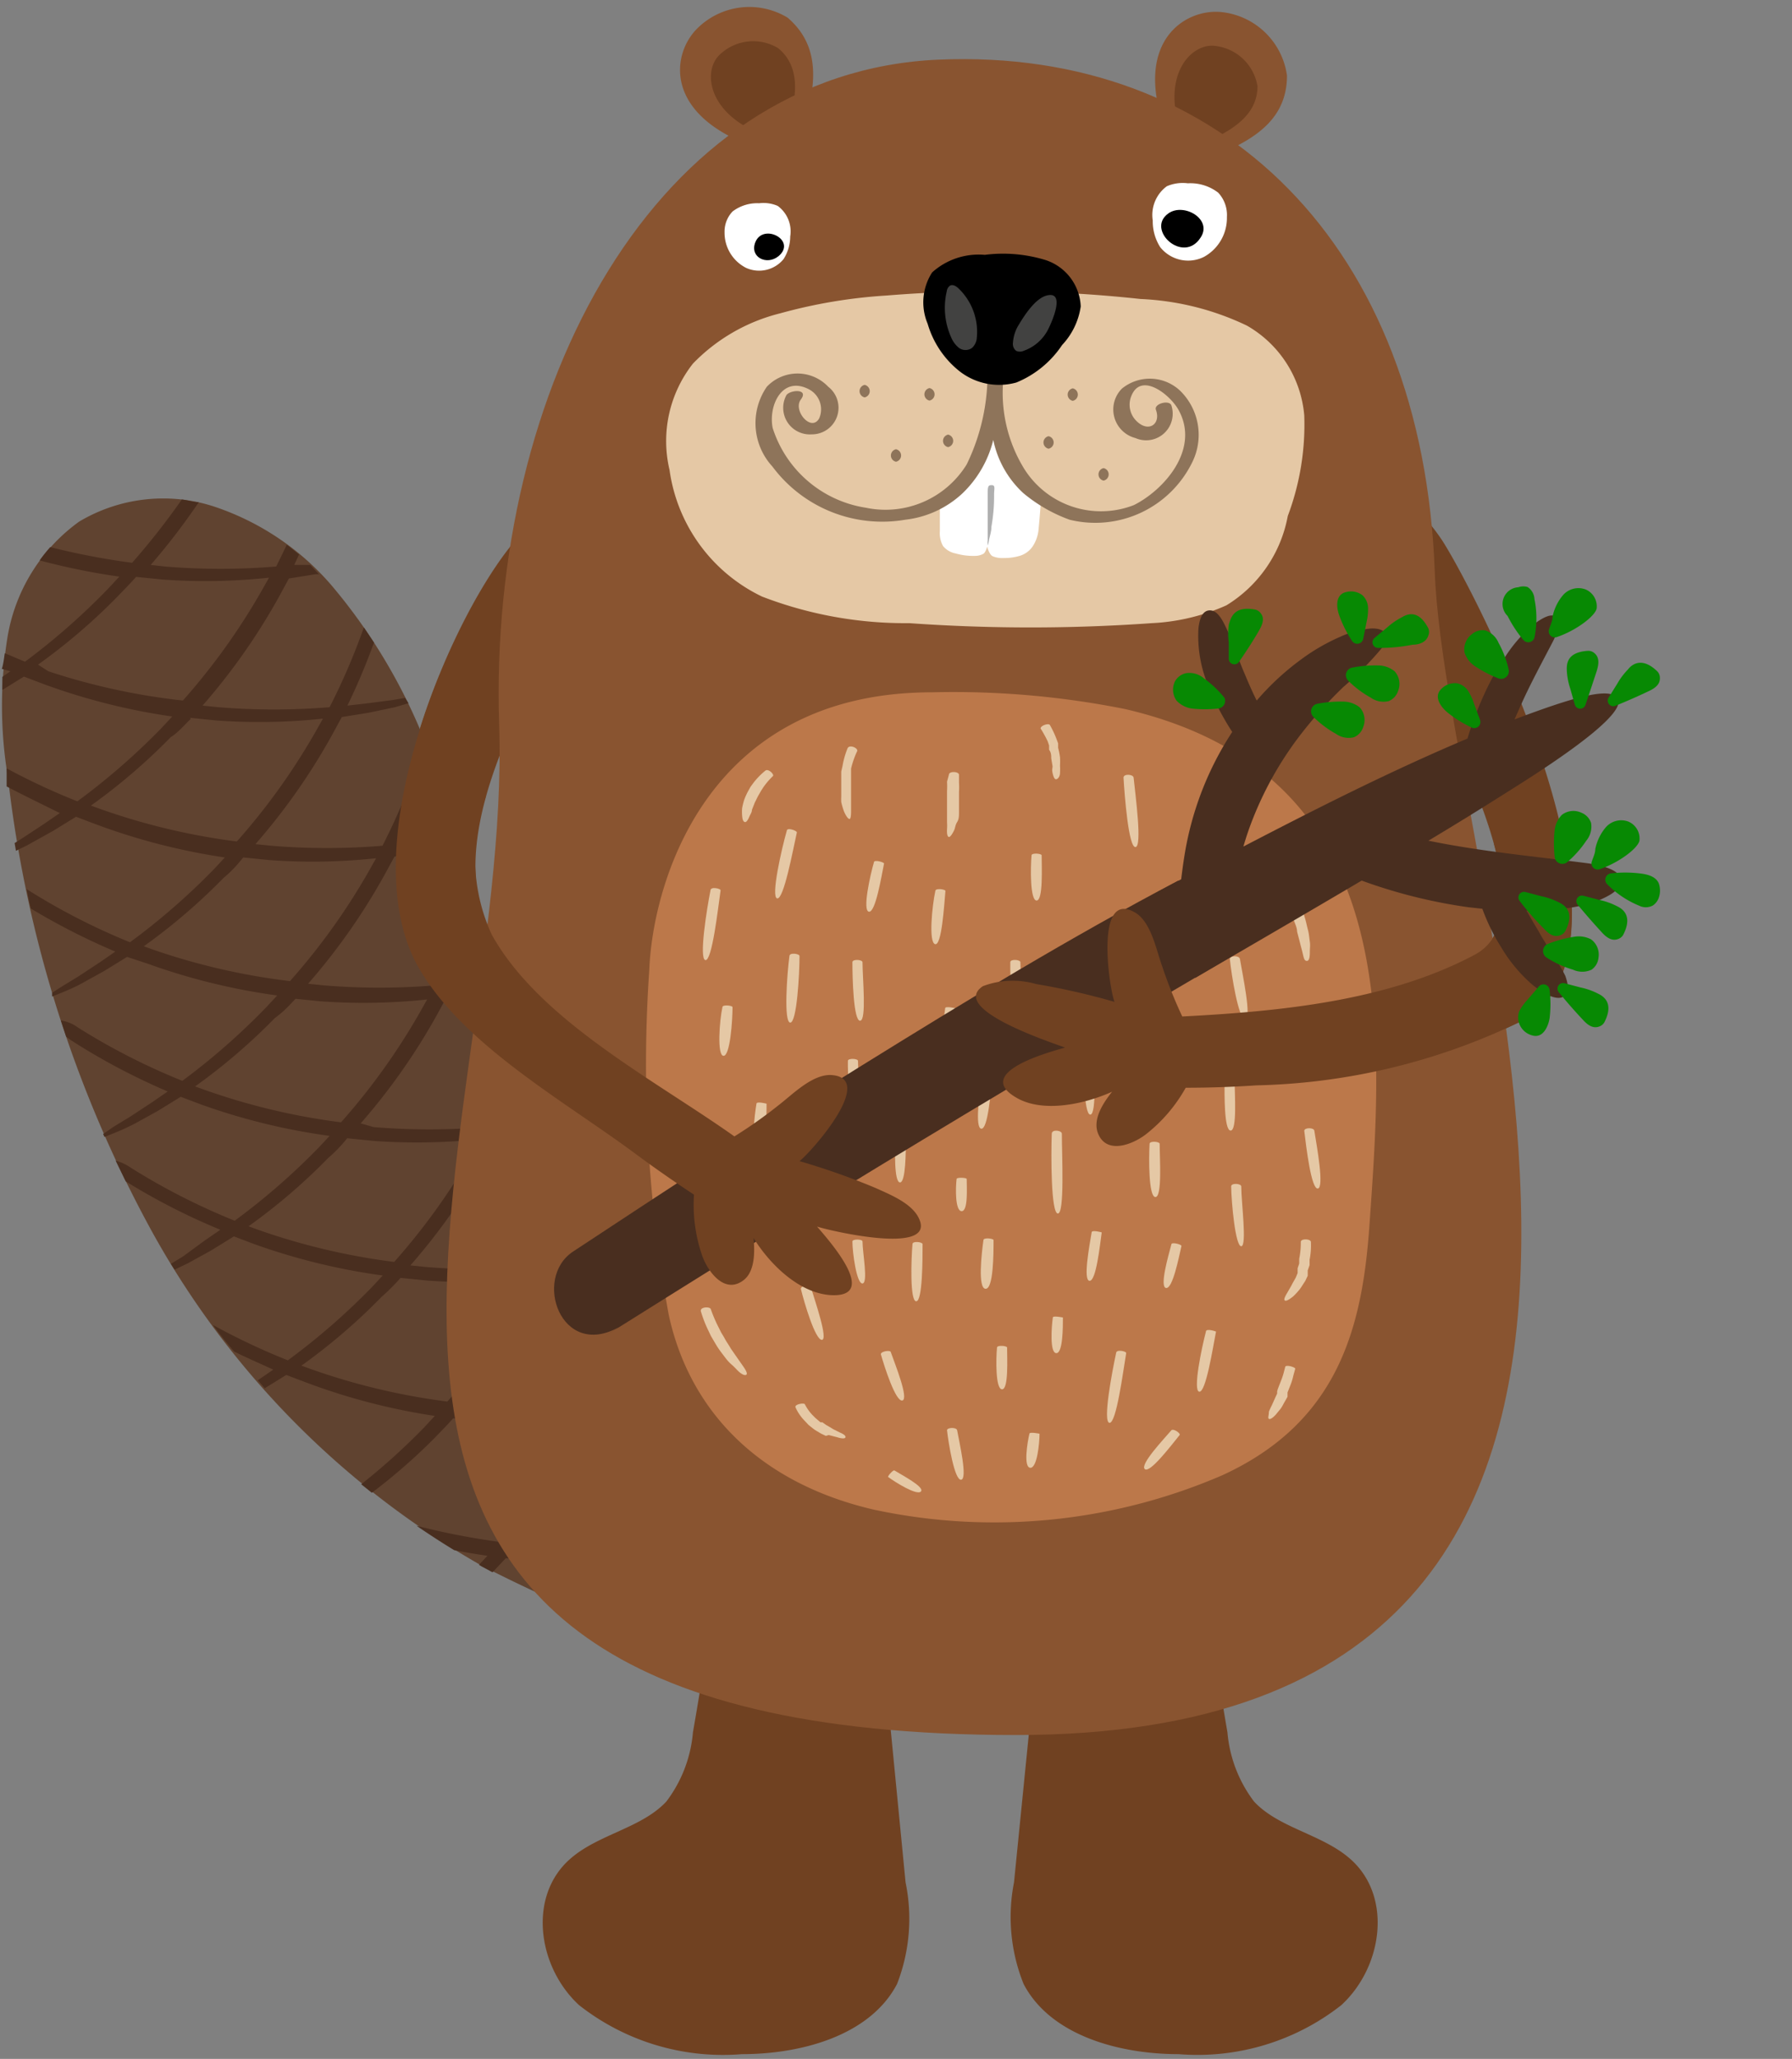 <svg xmlns="http://www.w3.org/2000/svg" viewBox="-0.07 -0.243 67.42 77.422"><rect x="-0.07" y="-0.243" width="67.42" height="77.422" fill="#808080" stroke="none"/><title>Depositphotos_74833975_24</title><g data-name="Layer 2"><g data-name="forest animals"><path d="M27.84 77c2.28 0 4.84-.72 5.84-2.64a6.75 6.75 0 0 0 .32-3.82l-1.47-15.09-5.19.14q-.53 4.67-1.34 9.31a5 5 0 0 1-1 2.6c-.93 1-2.56 1.23-3.61 2.15-1.61 1.4-1.24 4.07.33 5.51A8.76 8.76 0 0 0 27.84 77z" fill="#704121"/><path d="M44.28 77c-2.28 0-4.84-.72-5.84-2.64a6.75 6.75 0 0 1-.36-3.82l1.51-15.09 5.19.14q.53 4.67 1.33 9.31a5 5 0 0 0 1 2.6c.93 1 2.56 1.23 3.61 2.15 1.61 1.4 1.24 4.07-.33 5.51A8.76 8.76 0 0 1 44.28 77z" fill="#704121"/><path d="M20.35 19.19c3.29-1.49 2.63.56.83 4-1.29 2.42-4.76 8.11-2.75 11.72 1.8 3.24 6.17 5.45 9.13 7.59a17.42 17.42 0 0 0 1.67-1.18c.52-.4 1.23-1.15 1.93-1.13C33 40.2 30.48 43 30 43.38a26.54 26.54 0 0 1 2.84 1c.54.24 1.39.58 1.66 1.17.64 1.43-3.46.36-3.83.26.41.47 2.37 2.64.56 2.58-1.21 0-2.33-1.19-2.95-2.15.05.49.06 1.25-.38 1.59-.71.54-1.34-.33-1.55-.92a5.84 5.84 0 0 1-.31-2.3q-1.11-.73-2.18-1.52c-2.74-2-6.62-4.12-8.26-7.16-2.75-5.09 2.53-15.73 4.75-16.74z" fill="#704121"/><path d="M54.19 20.08c-2-3-3.86-1.62-3 .74.95 2.57 7.86 12.89 4.21 14.84-3.27 1.74-7.32 2.13-11 2.32a17.44 17.44 0 0 1-.76-1.9c-.22-.61-.41-1.64-1-2-1.54-.92-1 2.79-.79 3.35a26.56 26.56 0 0 0-2.95-.67 3.17 3.17 0 0 0-2 .08c-1.3.87 2.72 2.16 3.1 2.31-.6.17-3.42.93-1.87 1.86 1 .62 2.6.27 3.64-.2-.31.39-.73 1-.54 1.54.31.84 1.3.45 1.8.07a5.84 5.84 0 0 0 1.51-1.76q1.33 0 2.66-.09a24 24 0 0 0 10-2.43c5.08-2.83-1.69-16.01-3.01-18.06z" fill="#704121"/><path d="M12.37 21.73A10 10 0 0 0 8 18.81a6.18 6.18 0 0 0-5.09.56 6.7 6.7 0 0 0-2.7 4.36A16.24 16.24 0 0 0 .23 29a46.45 46.45 0 0 0 5.38 17 32.55 32.55 0 0 0 12.44 12.63 56.27 56.27 0 0 0 8.25 3.44 3.94 3.94 0 0 0 2.24.33c.74-.19 1.37-1 1-1.72A59.8 59.8 0 0 1 18.9 39c-.78-3-1.32-6.08-2.22-9.05a21.08 21.08 0 0 0-4.31-8.22z" fill="#604330"/><path d="M0 24.91l.32.09-.3.21v.49l.81-.5.74.28a23.79 23.79 0 0 0 4.84 1.22l-.4.43a25.4 25.4 0 0 1-3.17 2.76 25.19 25.19 0 0 1-2.66-1.24v.68c.61.32 1.29.65 2 1l-.58.4-.82.54-.3.19.05.29.41-.2.99-.55.86-.53.74.28A23.79 23.79 0 0 0 8.39 32l-.4.43a25.41 25.41 0 0 1-3.17 2.76 24.64 24.64 0 0 1-3.89-2c.05.24.1.49.16.73a24.78 24.78 0 0 0 3.18 1.62l-.58.4-.82.54-.64.39-.34.22v.14l.4-.16c.19-.08.43-.18.69-.32l.87-.48.86-.53.79.26a23.8 23.8 0 0 0 4.86 1.19l-.4.43a25.41 25.41 0 0 1-3.17 2.78 24.63 24.63 0 0 1-3.92-2 1.44 1.44 0 0 0-.65-.27l.2.61.16.12a24.47 24.47 0 0 0 3.66 1.94l-.58.4-.82.54-.64.39-.39.27.05.11.45-.18c.19-.08.42-.18.69-.32l.87-.48.86-.53.74.28a23.79 23.79 0 0 0 4.86 1.19l-.4.43a25.42 25.42 0 0 1-3.17 2.76 24.62 24.62 0 0 1-3.92-2 1.82 1.82 0 0 0-.56-.26l.38.78A24.51 24.51 0 0 0 8.22 46l-.58.4-.82.6-.46.28.14.22.5-.24.87-.48.86-.53.74.28a23.81 23.81 0 0 0 4.86 1.19l-.4.43a25.41 25.41 0 0 1-3.17 2.76 25.19 25.19 0 0 1-2.82-1.33q.39.53.8 1c.46.23 1 .46 1.47.68l-.58.4.26.3.81-.5.74.28A23.8 23.8 0 0 0 16.29 53l-.4.43a24.43 24.43 0 0 1-2.37 2.14l.4.32a22.05 22.05 0 0 0 2.37-2.07c.23-.24.47-.48.69-.73l1 .1a22.51 22.51 0 0 0 4-.07l-.18.32a24.43 24.43 0 0 1-3.06 4.3 26.84 26.84 0 0 1-3.14-.61q.7.48 1.42.92c.42.08.84.15 1.25.21l-.32.34.1.06.41.22.5-.53 1 .1a22.58 22.58 0 0 0 5.68-.31l1-.21c.29-.07.53-.15.73-.21l-.14-.21-.69.11-1 .13a26.88 26.88 0 0 1-5.58.14l-.59-.06a23.55 23.55 0 0 0 2.88-4.1l.37-.68 1-.16.67-.15-.18-.32-.56.08-.71.08c.23-.48.44-.94.62-1.4l-.33-.67c-.26.67-.58 1.39-1 2.12a25.56 25.56 0 0 1-4.19 0l-.59-.06a23.56 23.56 0 0 0 2.88-4.1l.37-.68 1-.16h.14l-.15-.37h-.05l-.71.08c.15-.31.29-.62.42-.92l-.3-.74c-.23.55-.49 1.13-.8 1.72a25.57 25.57 0 0 1-4.19 0l-.59-.06a23.55 23.55 0 0 0 2.88-4.1l.37-.68 1-.16h.15l-.12-.37h-.09l-.71.08c.18-.37.35-.74.5-1.1l-.25-.87c-.26.64-.56 1.33-.92 2a25.57 25.57 0 0 1-4.19 0L13.5 42a23.57 23.57 0 0 0 2.88-4.1l.37-.68 1-.16.67-.14-.08-.34-.65.09-.71.08c.36-.75.67-1.47.91-2.14l-.23-1a24.25 24.25 0 0 1-1.36 3.2 25.57 25.57 0 0 1-4.19 0l-.59-.06a23.55 23.55 0 0 0 2.88-4.1l.37-.68 1-.16 1-.21.38-.11-.07-.27-.38.06-1 .13-.71.08a24.08 24.08 0 0 0 1.22-3c-.1-.28-.2-.56-.31-.83a23.78 23.78 0 0 1-1.58 3.9 25.56 25.56 0 0 1-4.19 0l-.59-.06a23.56 23.56 0 0 0 2.88-4.1l.37-.68 1-.16 1-.21.51-.15-.13-.2-.46.08-1 .13-.71.08a24.25 24.25 0 0 0 1-2.37l-.38-.57a24.34 24.34 0 0 1-1.29 3 25.57 25.57 0 0 1-4.19 0l-.59-.06a23.56 23.56 0 0 0 2.88-4.1l.37-.68 1-.16h.13L11.6 21H11l.18-.39-.46-.37q-.19.4-.4.82a25.56 25.56 0 0 1-4.19 0L5.6 21a25.24 25.24 0 0 0 1.81-2.36c-.21 0-.43-.08-.64-.1a26.7 26.7 0 0 1-1.87 2.38 26.88 26.88 0 0 1-3.08-.59 6.11 6.11 0 0 0-.4.5 25.42 25.42 0 0 0 3 .61l-.4.43a25.41 25.41 0 0 1-3.15 2.77l-.76-.32c-.03.2-.05.39-.11.59zm15 22.9l1 .1a22.5 22.5 0 0 0 4-.07l-.18.32a24.43 24.43 0 0 1-3.06 4.3 24.71 24.71 0 0 1-5.13-1.22l-.36-.13a22.39 22.39 0 0 0 3-2.57c.27-.24.51-.48.73-.73zm-2-5.25l1 .1a22.51 22.51 0 0 0 4-.07l-.18.32a24.43 24.43 0 0 1-3.06 4.3A24.7 24.7 0 0 1 9.64 46l-.36-.13a22.38 22.38 0 0 0 3-2.57c.29-.25.52-.5.72-.75zm-2-5.25l1 .1a22.5 22.5 0 0 0 4-.07l-.18.32a24.43 24.43 0 0 1-3.06 4.3 24.71 24.71 0 0 1-5.13-1.22l-.36-.13a22.39 22.39 0 0 0 3-2.57c.33-.24.56-.49.79-.74zM9.08 32l1 .1a22.51 22.51 0 0 0 4-.07l-.18.32a24.43 24.43 0 0 1-3.06 4.3 24.69 24.69 0 0 1-5.14-1.18l-.36-.13a22.39 22.39 0 0 0 3-2.57c.28-.23.51-.48.74-.77zm-2-5.25l1 .1a22.5 22.5 0 0 0 4-.07l-.18.32a24.44 24.44 0 0 1-3.06 4.3 24.71 24.71 0 0 1-5.13-1.22l-.36-.13a22.38 22.38 0 0 0 3-2.57c.3-.19.53-.48.76-.69zm-5.72-2a22.38 22.38 0 0 0 3-2.57c.23-.24.47-.48.69-.73l1 .1a22.52 22.52 0 0 0 4-.07l-.18.32a24.44 24.44 0 0 1-3.06 4.3A24.7 24.7 0 0 1 1.75 25z" fill="#492e1f"/><path d="M43.72 4.51c-1.11-3.23.81-4.43 2.15-4.3a2.78 2.78 0 0 1 2.48 2.39c0 2-1.82 2.6-3 3.18-.99.49-1.27-.21-1.63-1.27z" fill="#895430"/><path d="M44.35 4.69c-.72-2.11.38-3.29 1.26-3.21A1.82 1.82 0 0 1 47.24 3c0 1.29-1.35 1.81-2.1 2.19a5.36 5.36 0 0 0-.79-.5z" fill="#704121"/><path d="M28.14 5.22C24.93 4 25.2 1.8 26.15.84a2.78 2.78 0 0 1 3.41-.42c1.5 1.28.87 3.06.59 4.32-.24 1.1-.96.87-2.01.48z" fill="#895430"/><path d="M28.68 4.84c-2.1-.77-2.32-2.37-1.7-3a1.82 1.82 0 0 1 2.23-.27c1 .83.56 2.19.37 3a5.36 5.36 0 0 0-.9.27z" fill="#704121"/><path d="M38.16 65c-31.3 0-18.92-21.9-19.45-38-.41-12.67 5.87-24.54 16.53-25s18.22 7 18.67 19.26C54.34 32.9 67.35 65 38.16 65z" fill="#895430"/><path d="M46.09 7.92a1.23 1.23 0 0 0-.33-.92 1.72 1.72 0 0 0-1.14-.35 1.51 1.51 0 0 0-.79.11 1.34 1.34 0 0 0-.53 1.29 1.8 1.8 0 0 0 .28 1 1.34 1.34 0 0 0 1.64.37 1.67 1.67 0 0 0 .87-1.5z" fill="#fff"/><path d="M27.19 8.5a1.1 1.1 0 0 1 .3-.79 1.53 1.53 0 0 1 1-.31 1.35 1.35 0 0 1 .7.1 1.19 1.19 0 0 1 .47 1.15 1.6 1.6 0 0 1-.25.85 1.19 1.19 0 0 1-1.41.33 1.48 1.48 0 0 1-.81-1.33z" fill="#fff"/><path d="M43.89 7.78c-.87.61.56 1.93 1.21.91.46-.69-.63-1.32-1.21-.91z"/><path d="M28.35 8.86c-.23.57.43.89.87.53.7-.59-.57-1.26-.87-.53z"/><path d="M24.36 36.2a52 52 0 0 0 .73 13c.78 3.6 3.39 6.33 7.74 7.33a21.64 21.64 0 0 0 13.09-1.3c4.36-2 5.26-5.55 5.53-9.37.51-7.25 1.32-17-9.19-19.44a32.81 32.81 0 0 0-7.26-.63c-8.63 0-10.52 7.37-10.64 10.41z" fill="#bc784a"/><path d="M31.82 27.89c.08-.15.4 0 .36.11a3.28 3.28 0 0 0-.23.66v1.56c0 .1 0 .31-.05.33s-.14-.1-.22-.29a2.8 2.8 0 0 1-.1-.34 1.88 1.88 0 0 1 0-.2v-.95l.05-.22a3.13 3.13 0 0 1 .19-.66z" fill="#e5c8a5"/><path d="M35.63 28.89c0-.14.37-.13.38 0v.29a2.66 2.66 0 0 1 0 .36v.76c0 .13 0 .26-.07.37s-.07.21-.11.3-.14.27-.2.26-.08-.13-.07-.3 0-.19 0-.3V29.5a3 3 0 0 0 0-.35z" fill="#e5c8a5"/><path d="M39.08 27.15c0-.11.3-.21.35-.13a3.69 3.69 0 0 1 .25.53l.06.16v.17a2.83 2.83 0 0 1 .07.35 2.92 2.92 0 0 1 0 .32 1.89 1.89 0 0 1 0 .27c0 .15-.09.24-.15.24s-.1-.1-.13-.24 0-.16 0-.25l-.05-.3c0-.1 0-.21-.08-.32v-.16l-.05-.15a4.62 4.62 0 0 0-.27-.49z" fill="#e5c8a5"/><path d="M38.74 31.92c0-.1.38-.07.38 0 0 .45.06 1.7-.19 1.7s-.23-1.25-.19-1.7z" fill="#e5c8a5"/><path d="M42.2 29c0-.16.37-.13.38 0 .07.69.33 2.59.07 2.61s-.41-1.93-.45-2.61z" fill="#e5c8a5"/><path d="M45.59 30.07c0-.11.31-.21.35-.13a2.34 2.34 0 0 1 .21.54v.7a2.32 2.32 0 0 1-.06.32 1.76 1.76 0 0 1-.1.25c-.09.14-.16.21-.22.19s-.07-.12-.05-.26 0-.15 0-.24v-.9a2.48 2.48 0 0 0-.13-.47z" fill="#e5c8a5"/><path d="M43.91 33.6c0-.12.39-.07.38 0 0 .54 0 2-.29 2s-.16-1.46-.09-2z" fill="#e5c8a5"/><path d="M35.12 33.26c0-.12.39-.06.38 0-.05.55-.14 2.07-.39 2s-.11-1.45.01-2z" fill="#e5c8a5"/><path d="M32.81 32.18c0-.11.39 0 .38.05-.1.49-.32 1.85-.57 1.81s.05-1.38.19-1.86z" fill="#e5c8a5"/><path d="M28.72 28.74c.11-.1.35.14.29.2a2.8 2.8 0 0 0-.36.42l-.09.14-.08.14c-.06.1-.1.2-.15.29l-.11.28c0 .09-.06.17-.09.24s-.1.23-.17.22-.1-.1-.11-.25a1.74 1.74 0 0 1 0-.27 2.57 2.57 0 0 1 .08-.32 2.44 2.44 0 0 1 .15-.33l.09-.16.11-.15a2.72 2.72 0 0 1 .44-.45z" fill="#e5c8a5"/><path d="M29.53 31c0-.15.4 0 .38.06-.15.67-.49 2.52-.74 2.48s.17-1.88.36-2.54z" fill="#e5c8a5"/><path d="M26.66 33.24c0-.16.4-.07.38 0-.1.71-.32 2.65-.57 2.62s.05-1.92.19-2.62z" fill="#e5c8a5"/><path d="M29.63 35.71c0-.15.39-.09.38 0 0 .67-.1 2.51-.35 2.5s-.12-1.83-.03-2.5z" fill="#e5c8a5"/><path d="M32 35.94c0-.13.38-.1.38 0 0 .59.16 2.19-.09 2.2s-.29-1.61-.29-2.2z" fill="#e5c8a5"/><path d="M37.94 35.94c0-.13.38-.1.38 0 0 .57.17 2.15-.08 2.16s-.31-1.58-.3-2.16z" fill="#e5c8a5"/><path d="M41.43 34.55c0-.1.36-.13.37-.07.11.44.49 1.65.24 1.69s-.54-1.17-.61-1.62z" fill="#e5c8a5"/><path d="M35.49 37.67c0-.09.39 0 .38 0 0 .42 0 1.57-.29 1.56s-.15-1.14-.09-1.56z" fill="#e5c8a5"/><path d="M48.19 33.17c-.07-.16.3-.23.36-.12a8 8 0 0 1 .32.74l.08.23.07.24c.05.16.08.32.12.47s.05.31.07.44 0 .26 0 .37 0 .35-.11.35-.12-.13-.17-.33-.06-.22-.09-.35l-.11-.42c0-.15-.08-.3-.13-.45l-.07-.23-.08-.22c-.08-.28-.19-.54-.26-.72z" fill="#e5c8a5"/><path d="M46.2 35.82c0-.14.36-.14.38 0 .1.6.45 2.23.2 2.26s-.52-1.66-.58-2.26z" fill="#e5c8a5"/><path d="M49 38.21c0-.12.38-.09.38 0 0 .51.12 1.93-.14 1.93S49 38.73 49 38.21z" fill="#e5c8a5"/><path d="M43.14 37.53c0-.13.38-.11.38 0 0 .59.22 2.19 0 2.2s-.38-1.61-.38-2.2z" fill="#e5c8a5"/><path d="M40.71 39.16c0-.15.38-.11.38 0 0 .67.11 2.51-.14 2.51s-.26-1.84-.24-2.51z" fill="#e5c8a5"/><path d="M46 40.39c0-.11.38-.08.38 0 0 .5.1 1.88-.15 1.88S46 40.9 46 40.39z" fill="#e5c8a5"/><path d="M36.88 40.33c0-.11.39 0 .38 0-.06.5-.16 1.89-.41 1.87s-.07-1.37.03-1.87z" fill="#e5c8a5"/><path d="M31.83 39.65c0-.11.38-.09.38 0 0 .47.17 1.74-.08 1.76s-.31-1.29-.3-1.76z" fill="#e5c8a5"/><path d="M27.11 37.63c0-.11.39-.06.38 0 0 .49-.09 1.84-.34 1.83s-.15-1.34-.04-1.83z" fill="#e5c8a5"/><path d="M25 41.73c0-.13.36-.13.38 0 .1.58.43 2.14.18 2.17s-.46-1.59-.56-2.17z" fill="#e5c8a5"/><path d="M28.39 41.26c0-.1.39 0 .38 0 0 .43 0 1.62-.3 1.6s-.15-1.17-.08-1.6z" fill="#e5c8a5"/><path d="M33.63 42.61c0-.1.38-.06.38 0 0 .43 0 1.61-.22 1.61s-.2-1.22-.16-1.61z" fill="#e5c8a5"/><path d="M30 42.8c0-.15.38-.12.38 0 0 .67.23 2.51 0 2.52s-.33-1.85-.38-2.52z" fill="#e5c8a5"/><path d="M26.81 45.38c0-.13.34-.17.37-.08.18.57.75 2.13.5 2.18s-.68-1.48-.87-2.1z" fill="#e5c8a5"/><path d="M26.3 49.07c-.05-.17.33-.19.37-.09a5.46 5.46 0 0 0 .29.68l.1.2.12.2c.07.14.17.27.24.4l.25.36.21.3c.12.17.18.29.13.33s-.18 0-.36-.19-.18-.17-.28-.27-.19-.23-.29-.36-.19-.27-.27-.41l-.13-.22-.1-.21a4.63 4.63 0 0 1-.28-.72z" fill="#e5c8a5"/><path d="M30.06 48.22c0-.12.35-.16.37-.08.16.53.67 2 .42 2s-.66-1.39-.79-1.92z" fill="#e5c8a5"/><path d="M32 46.44c0-.1.38-.09.38 0 0 .42.22 1.56 0 1.58S32 46.86 32 46.44z" fill="#e5c8a5"/><path d="M35.92 44.09c0-.07.38-.05.38 0 0 .32.06 1.21-.19 1.21s-.23-.89-.19-1.21z" fill="#e5c8a5"/><path d="M39.5 42.39c0-.18.38-.13.38 0 0 .81.11 3-.15 3s-.26-2.18-.23-3z" fill="#e5c8a5"/><path d="M43.18 42.77c0-.12.38-.09.38 0 0 .54.1 2-.16 2s-.25-1.46-.22-2z" fill="#e5c8a5"/><path d="M49 42.28c0-.13.37-.13.38 0 .09.57.38 2.14.13 2.17s-.44-1.59-.51-2.17z" fill="#e5c8a5"/><path d="M46.25 44.37c0-.14.38-.11.38 0 0 .6.22 2.24 0 2.25s-.37-1.62-.38-2.25z" fill="#e5c8a5"/><path d="M48.87 46.46c0-.14.38-.12.38 0a2.75 2.75 0 0 1-.05.67v.2l-.07.2v.2l-.09.19-.11.17a1.8 1.8 0 0 1-.11.16 2.8 2.8 0 0 1-.23.25c-.16.13-.27.19-.32.16s0-.14.09-.29l.15-.26s.05-.1.08-.15l.09-.16.07-.17v-.18l.06-.18v-.18a3 3 0 0 0 .06-.63z" fill="#e5c8a5"/><path d="M44 46.55c0-.1.39 0 .38.06-.1.43-.33 1.62-.58 1.58s.08-1.19.2-1.64z" fill="#e5c8a5"/><path d="M41 46.1c0-.11.39 0 .38 0-.07.49-.21 1.84-.46 1.82s0-1.33.08-1.82z" fill="#e5c8a5"/><path d="M36.93 46.39c0-.11.39-.06.38 0 0 .49 0 1.84-.3 1.83s-.15-1.34-.08-1.83z" fill="#e5c8a5"/><path d="M34.26 46.54c0-.13.38-.08.38 0 0 .57 0 2.15-.24 2.15s-.19-1.57-.14-2.15z" fill="#e5c8a5"/><path d="M33.07 50.68c0-.11.34-.16.37-.09.17.48.69 1.77.44 1.83s-.67-1.25-.81-1.74z" fill="#e5c8a5"/><path d="M29.86 52.68c-.05-.12.32-.18.35-.12a1.7 1.7 0 0 0 .29.41l.11.11.13.11.06.05h.07l.14.1.14.08.13.08.24.12c.14.06.23.12.22.18s-.13.06-.32 0l-.31-.08-.11.03-.17-.08-.17-.1-.08-.05-.08-.06-.15-.12-.13-.14a1.75 1.75 0 0 1-.36-.52z" fill="#e5c8a5"/><path d="M37.44 50.43c0-.1.38-.07.38 0 0 .42.06 1.57-.19 1.57s-.23-1.15-.19-1.57z" fill="#e5c8a5"/><path d="M41.92 50.64c0-.16.4-.07.38 0-.12.71-.37 2.65-.63 2.62s.1-1.92.25-2.62z" fill="#e5c8a5"/><path d="M38.66 53.67c0-.08.39 0 .38 0 0 .35-.09 1.3-.35 1.28s-.11-.95-.03-1.28z" fill="#e5c8a5"/><path d="M35.56 53.54c0-.11.36-.12.38 0 .09.49.4 1.83.15 1.86s-.48-1.4-.53-1.86z" fill="#e5c8a5"/><path d="M33.35 55.3c-.06 0 .18-.28.23-.25.29.18 1.14.62 1 .79s-.96-.34-1.23-.54z" fill="#e5c8a5"/><path d="M45.3 49.83c0-.14.4 0 .38 0-.12.61-.38 2.29-.63 2.26s.09-1.65.25-2.26z" fill="#e5c8a5"/><path d="M48.28 51.17c0-.12.4 0 .38.06l-.07.25a2.31 2.31 0 0 1-.09.31l-.13.33v.16l-.09.16c-.06.1-.11.21-.17.29l-.18.22c-.11.12-.21.19-.26.16s0-.13 0-.27a2.51 2.51 0 0 1 .11-.24l.13-.29.07-.15v-.08L48 52l.12-.31a2.65 2.65 0 0 0 .1-.29z" fill="#e5c8a5"/><path d="M44 53.54c.08-.08.36.12.31.18C44 54.1 43.19 55.17 43 55s.69-1.1 1-1.46z" fill="#e5c8a5"/><path d="M39.54 49.3c0-.08.38 0 .38 0 0 .36 0 1.35-.25 1.34s-.18-.98-.13-1.34z" fill="#e5c8a5"/><path d="M48.38 19.16a9.76 9.76 0 0 0 .62-3.78A4.31 4.31 0 0 0 46.84 12a10.3 10.3 0 0 0-4-1 50.8 50.8 0 0 0-9.56-.13 19.43 19.43 0 0 0-4 .67A6.87 6.87 0 0 0 26 13.43a4.71 4.71 0 0 0-.88 4 6.23 6.23 0 0 0 3.48 4.76 15 15 0 0 0 5.54 1 64.69 64.69 0 0 0 9.12 0 7.76 7.76 0 0 0 2.81-.67 5 5 0 0 0 2.31-3.36z" fill="#e5c8a5"/><path d="M36.62 20.66a.65.65 0 0 0 .31-.08c.09-.06.14-.27.14-.27s.07.29.2.36a.92.92 0 0 0 .43.07 2 2 0 0 0 .59-.08.9.9 0 0 0 .48-.34 1.37 1.37 0 0 0 .23-.62q.06-.61.1-1.23C38.13 18.08 38 16 37.29 16s-.87 2.2-2 2.56v1.17a1 1 0 0 0 .12.56.81.81 0 0 0 .48.28 2.38 2.38 0 0 0 .73.09z" fill="#fff"/><path d="M37.24 18c.15 0 .09.14.09.36a6.48 6.48 0 0 1-.1 1.2c0 .2-.07.38-.09.5a1.08 1.08 0 0 1-.05.21 1.09 1.09 0 0 1 0-.21v-1.7c0-.31.01-.36.15-.36z" fill="#afafaf"/><path d="M44.34 14.46a1.66 1.66 0 0 0-2.2-.09 1.11 1.11 0 0 0 .51 1.86A1 1 0 0 0 44 15c-.08-.22-.67-.06-.58.17.19.52-.26.86-.71.44a.86.86 0 0 1-.2-1c.38-.86 1.46 0 1.77.58.8 1.48-.57 3-1.69 3.56a3.41 3.41 0 0 1-4.19-1.47 5.44 5.44 0 0 1-.74-3v-.64c0-.21 0-.7.07-1s-.44-.16-.57 0a.22.22 0 0 0-.14.2 7.75 7.75 0 0 1-.72 4.38 3.59 3.59 0 0 1-3.79 1.63 4.38 4.38 0 0 1-3.51-3c-.17-.84.36-2 1.39-1.44a.85.85 0 0 1 .36 1.08c-.3.53-1-.3-.69-.71s-.38-.37-.54-.17a1 1 0 0 0 .94 1.48 1 1 0 0 0 .63-1.79 1.59 1.59 0 0 0-2.31 0 2.41 2.41 0 0 0 .21 3 5.15 5.15 0 0 0 5 2 3.77 3.77 0 0 0 2.16-1 4.16 4.16 0 0 0 1.15-2 3.73 3.73 0 0 0 1.13 2 5.8 5.8 0 0 0 1.74 1 4.06 4.06 0 0 0 4.62-2.17 2.32 2.32 0 0 0-.45-2.67z" fill="#8e745a"/><path d="M34.83 11.93a3.54 3.54 0 0 0 1.23 1.81 2.42 2.42 0 0 0 2.11.4 3.8 3.8 0 0 0 1.72-1.41 2.67 2.67 0 0 0 .7-1.45 1.92 1.92 0 0 0-1.31-1.74 5.45 5.45 0 0 0-2.3-.2A2.62 2.62 0 0 0 35 10a2.07 2.07 0 0 0-.17 1.93z"/><path d="M36.68 12.46a2.26 2.26 0 0 0-.68-1.85c-.09-.09-.22-.17-.33-.11a.3.3 0 0 0-.12.21 2.71 2.71 0 0 0 .16 1.72 1 1 0 0 0 .3.41.42.42 0 0 0 .49 0 .57.57 0 0 0 .18-.38z" fill="#424241"/><path d="M38.24 12a1.45 1.45 0 0 0-.2.65.33.33 0 0 0 .12.3.35.35 0 0 0 .28 0 1.64 1.64 0 0 0 .94-.84c.19-.39.54-1.27.06-1.26s-.93.7-1.2 1.15z" fill="#424241"/><path d="M34.9 14.82a.24.24 0 0 0 0-.47.24.24 0 0 0 0 .47z" fill="#8e745a"/><path d="M33.64 17.12a.24.24 0 0 0 0-.47.24.24 0 0 0 0 .47z" fill="#8e745a"/><path d="M35.6 16.57a.24.24 0 0 0 0-.47.24.24 0 0 0 0 .47z" fill="#8e745a"/><path d="M32.46 14.7a.24.24 0 0 0 0-.47.24.24 0 0 0 0 .47z" fill="#8e745a"/><path d="M40.29 14.83a.24.24 0 0 0 0-.47.24.24 0 0 0 0 .47z" fill="#8e745a"/><path d="M39.38 16.63a.24.24 0 0 0 0-.47.24.24 0 0 0 0 .47z" fill="#8e745a"/><path d="M41.45 17.83a.24.24 0 0 0 0-.47.24.24 0 0 0 0 .47z" fill="#8e745a"/><path d="M32.36 39.82c-3.67 2.27-7.28 4.63-10.87 7-1.52 1-.46 4.07 1.73 2.84-.51.32-.88.55.12-.07 2.68-1.68 5.36-3.36 8.06-5 4.25-2.6 8.53-5.15 12.82-7.67l1.92-1.13c-.59-1-1.23-1.95-1.88-2.92-4.05 2.13-8 4.53-11.9 6.95z" fill="#492e1f"/><path d="M56.14 31.49c.53 1.93.49 3.52-.73 4.17-3.27 1.74-7.32 2.13-11 2.32a17.43 17.43 0 0 1-.76-1.9c-.22-.61-.41-1.64-1-2-1.54-.92-1 2.79-.79 3.35a26.56 26.56 0 0 0-2.95-.67 3.17 3.17 0 0 0-2 .08c-1.31.87 2.71 2.16 3.09 2.31-.6.17-3.42.93-1.87 1.86 1 .62 2.6.27 3.64-.2-.31.39-.73 1-.54 1.54.31.84 1.3.45 1.8.07a5.84 5.84 0 0 0 1.51-1.76q1.33 0 2.66-.09a24 24 0 0 0 10-2.43c1.88-1 2.14-3.47 1.66-6.25-.92-.17-1.86-.3-2.72-.4z" fill="#704121"/><path d="M34.51 45.59c-.26-.59-1.11-.92-1.66-1.17a26.56 26.56 0 0 0-2.84-1c.47-.37 2.95-3.18 1.15-3.24-.7 0-1.41.73-1.93 1.13a17.43 17.43 0 0 1-1.67 1.18c-3-2.13-7.33-4.35-9.13-7.59a6.86 6.86 0 0 1-.23-5.16 16.76 16.76 0 0 0-1.74-4.58c-1.48 3.62-2.36 8-.86 10.84 1.64 3 5.52 5.12 8.26 7.16q1.07.79 2.18 1.52a5.84 5.84 0 0 0 .31 2.3c.21.59.84 1.46 1.55.92.44-.33.43-1.09.38-1.59.62 1 1.74 2.1 2.95 2.15 1.8.06-.16-2.11-.56-2.58.33.12 4.48 1.12 3.84-.29z" fill="#704121"/><path d="M60.91 32.86c0-.33-.51-.53-1.24-.64-2-.26-4-.44-6-.85q1.52-.91 3-1.85c2.74-1.71 4.38-3 4.13-3.48s-1.64-.08-3.89.77l.28-.63c.36-.79.78-1.56 1.18-2.33.2-.41.26-.74.1-.89s-.47 0-.86.29a5.41 5.41 0 0 0-1.06 1.22 9.17 9.17 0 0 0-.66 1.14 13.22 13.22 0 0 0-.75 1.92c-2.87 1.21-5.66 2.62-8.43 4.06a11.33 11.33 0 0 1 .37-1.08 13 13 0 0 1 1.86-3.23 16.53 16.53 0 0 1 1.53-1.69 12.27 12.27 0 0 0 1.42-1.43c.17-.22.24-.41.17-.56s-.26-.22-.55-.21a3.6 3.6 0 0 0-1.13.3 7.51 7.51 0 0 0-1.48.85 9.93 9.93 0 0 0-1.54 1.39l-.15.17c-.16-.32-.3-.64-.45-1-.27-.62-.46-1.27-.77-1.88-.16-.32-.34-.53-.57-.51s-.35.26-.4.66a4.84 4.84 0 0 0 .41 2.27 9.66 9.66 0 0 0 .86 1.64 11.83 11.83 0 0 0-1.22 2.43 12 12 0 0 0-.54 2c-.07.4-.12.77-.16 1.11l-.87.47a12.16 12.16 0 0 0 1.4 3.24c2.09-1.22 4.18-2.43 6.26-3.66a19.61 19.61 0 0 0 4 1l.54.06a7.47 7.47 0 0 0 .71 1.45 5.72 5.72 0 0 0 1.12 1.36 3.6 3.6 0 0 0 .53.38c.34.18.61.22.76.06s.11-.42 0-.73c-.29-.59-.7-1.11-1-1.67-.16-.26-.31-.52-.46-.78a8.8 8.8 0 0 0 2.42-.27c.71-.26 1.16-.53 1.13-.87z" fill="#492e1f"/><path d="M61.19 30.65a.77.77 0 0 0-.84.21 1.83 1.83 0 0 0-.4.82c0 .16-.08.31-.13.47a.23.23 0 0 0 .3.29c.71-.24 1.43-.78 1.49-1.07a.69.69 0 0 0-.42-.72z" fill="#078903"/><path d="M59.58 21.92a.77.77 0 0 0-.84.21 1.83 1.83 0 0 0-.4.82c0 .16-.08.31-.13.47a.23.23 0 0 0 .3.29c.71-.24 1.43-.78 1.49-1.07a.69.69 0 0 0-.42-.72z" fill="#078903"/><path d="M57.1 38.28a.71.71 0 0 0 .47.41c.42.13.61-.35.66-.64a4.43 4.43 0 0 0 0-1.06.23.23 0 0 0-.41-.13l-.43.5a2 2 0 0 0-.3.42.68.68 0 0 0 .01.5z" fill="#078903"/><path d="M51.19 22.14a.71.71 0 0 0-.61-.12c-.43.09-.37.6-.26.89a4.43 4.43 0 0 0 .48.95.23.23 0 0 0 .42-.09l.13-.65a2 2 0 0 0 .05-.51.68.68 0 0 0-.21-.47z" fill="#078903"/><path d="M54.75 25.45a.71.71 0 0 0-.59.21c-.32.3 0 .7.23.89a4.43 4.43 0 0 0 .9.56.23.23 0 0 0 .32-.29l-.23-.62a2 2 0 0 0-.22-.47.68.68 0 0 0-.41-.28z" fill="#078903"/><path d="M62.34 33.51a.82.82 0 0 0 0-.53c-.11-.27-.44-.35-.72-.38a4.71 4.71 0 0 0-1.09 0 .24.24 0 0 0-.14.4 3.61 3.61 0 0 0 1.2.81.57.57 0 0 0 .52 0 .58.58 0 0 0 .23-.3z" fill="#078903"/><path d="M57.05 21.84a.63.63 0 0 0-.4 1.08 4.72 4.72 0 0 0 .6.91.24.24 0 0 0 .41-.1 3.61 3.61 0 0 0 0-1.45.57.57 0 0 0-.26-.45.58.58 0 0 0-.35.01z" fill="#078903"/><path d="M60.07 35.77a.71.71 0 0 0-.28-.69 1 1 0 0 0-.62-.1 4.63 4.63 0 0 0-1 .27.29.29 0 0 0-.06.51 3.85 3.85 0 0 0 1 .46.83.83 0 0 0 .7 0 .62.62 0 0 0 .26-.45z" fill="#078903"/><path d="M59.43 30.32a.71.71 0 0 0-.74.08 1 1 0 0 0-.27.57 4.63 4.63 0 0 0 0 1 .29.29 0 0 0 .48.2 3.85 3.85 0 0 0 .71-.8.83.83 0 0 0 .18-.67.62.62 0 0 0-.36-.38z" fill="#078903"/><path d="M55.3 23.61a.71.71 0 0 0-.27.69 1 1 0 0 0 .38.5 4.63 4.63 0 0 0 .88.46.29.29 0 0 0 .4-.33 3.85 3.85 0 0 0-.38-1 .83.83 0 0 0-.51-.47.62.62 0 0 0-.5.15z" fill="#078903"/><path d="M52.53 25.74a.71.71 0 0 0-.13-.74 1 1 0 0 0-.59-.22 4.62 4.62 0 0 0-1 .08.29.29 0 0 0-.16.49 3.85 3.85 0 0 0 .85.64.83.83 0 0 0 .68.13.62.62 0 0 0 .35-.38z" fill="#078903"/><path d="M44.14 25.37a.71.71 0 0 0 .06.74 1 1 0 0 0 .56.29 4.63 4.63 0 0 0 1 0A.29.29 0 0 0 46 26a3.85 3.85 0 0 0-.77-.73.83.83 0 0 0-.67-.2.62.62 0 0 0-.42.3z" fill="#078903"/><path d="M51.22 27.09a.71.71 0 0 0-.13-.73 1 1 0 0 0-.59-.22 4.62 4.62 0 0 0-1 .08.29.29 0 0 0-.16.49 3.85 3.85 0 0 0 .85.64.83.83 0 0 0 .68.13.62.62 0 0 0 .35-.39z" fill="#078903"/><path d="M59.47 38.09c.16.18.37.36.62.27a.36.36 0 0 0 .2-.16c.39-.76-.07-1-.26-1.09a2.57 2.57 0 0 0-.63-.22l-.61-.16a.21.21 0 0 0-.22.33q.43.53.9 1.03z" fill="#078903"/><path d="M60.18 34.8c.16.18.37.36.62.27a.36.36 0 0 0 .2-.16c.39-.76-.07-1-.26-1.09a2.57 2.57 0 0 0-.63-.22l-.61-.16a.21.21 0 0 0-.22.33q.44.53.9 1.03z" fill="#078903"/><path d="M58 34.66c.16.18.37.36.62.27a.35.35 0 0 0 .2-.16c.39-.76-.07-1-.26-1.09a2.57 2.57 0 0 0-.63-.22l-.61-.16a.21.21 0 0 0-.22.33q.4.53.9 1.03z" fill="#078903"/><path d="M53.08 24c.24 0 .51-.09.59-.35a.36.36 0 0 0 0-.26c-.39-.76-.83-.52-1-.42a2.57 2.57 0 0 0-.55.38l-.48.4a.21.21 0 0 0 .14.37q.63.01 1.3-.12z" fill="#078903"/><path d="M47.28 23.5c.12-.21.25-.46.09-.67a.36.36 0 0 0-.21-.15c-.84-.16-.92.34-1 .56a2.57 2.57 0 0 0 0 .67v.63a.21.21 0 0 0 .38.11q.4-.57.74-1.15z" fill="#078903"/><path d="M61.93 25.76c.22-.1.46-.24.45-.51a.35.35 0 0 0-.09-.24c-.61-.6-1-.23-1.11-.08a2.57 2.57 0 0 0-.4.53l-.33.53a.21.21 0 0 0 .25.31q.62-.25 1.23-.54z" fill="#078903"/><path d="M60 25c.07-.23.13-.5-.08-.68a.35.35 0 0 0-.24-.09c-.85.05-.81.55-.8.78a2.58 2.58 0 0 0 .13.65l.17.6a.21.21 0 0 0 .4 0q.2-.59.42-1.26z" fill="#078903"/></g></g></svg>